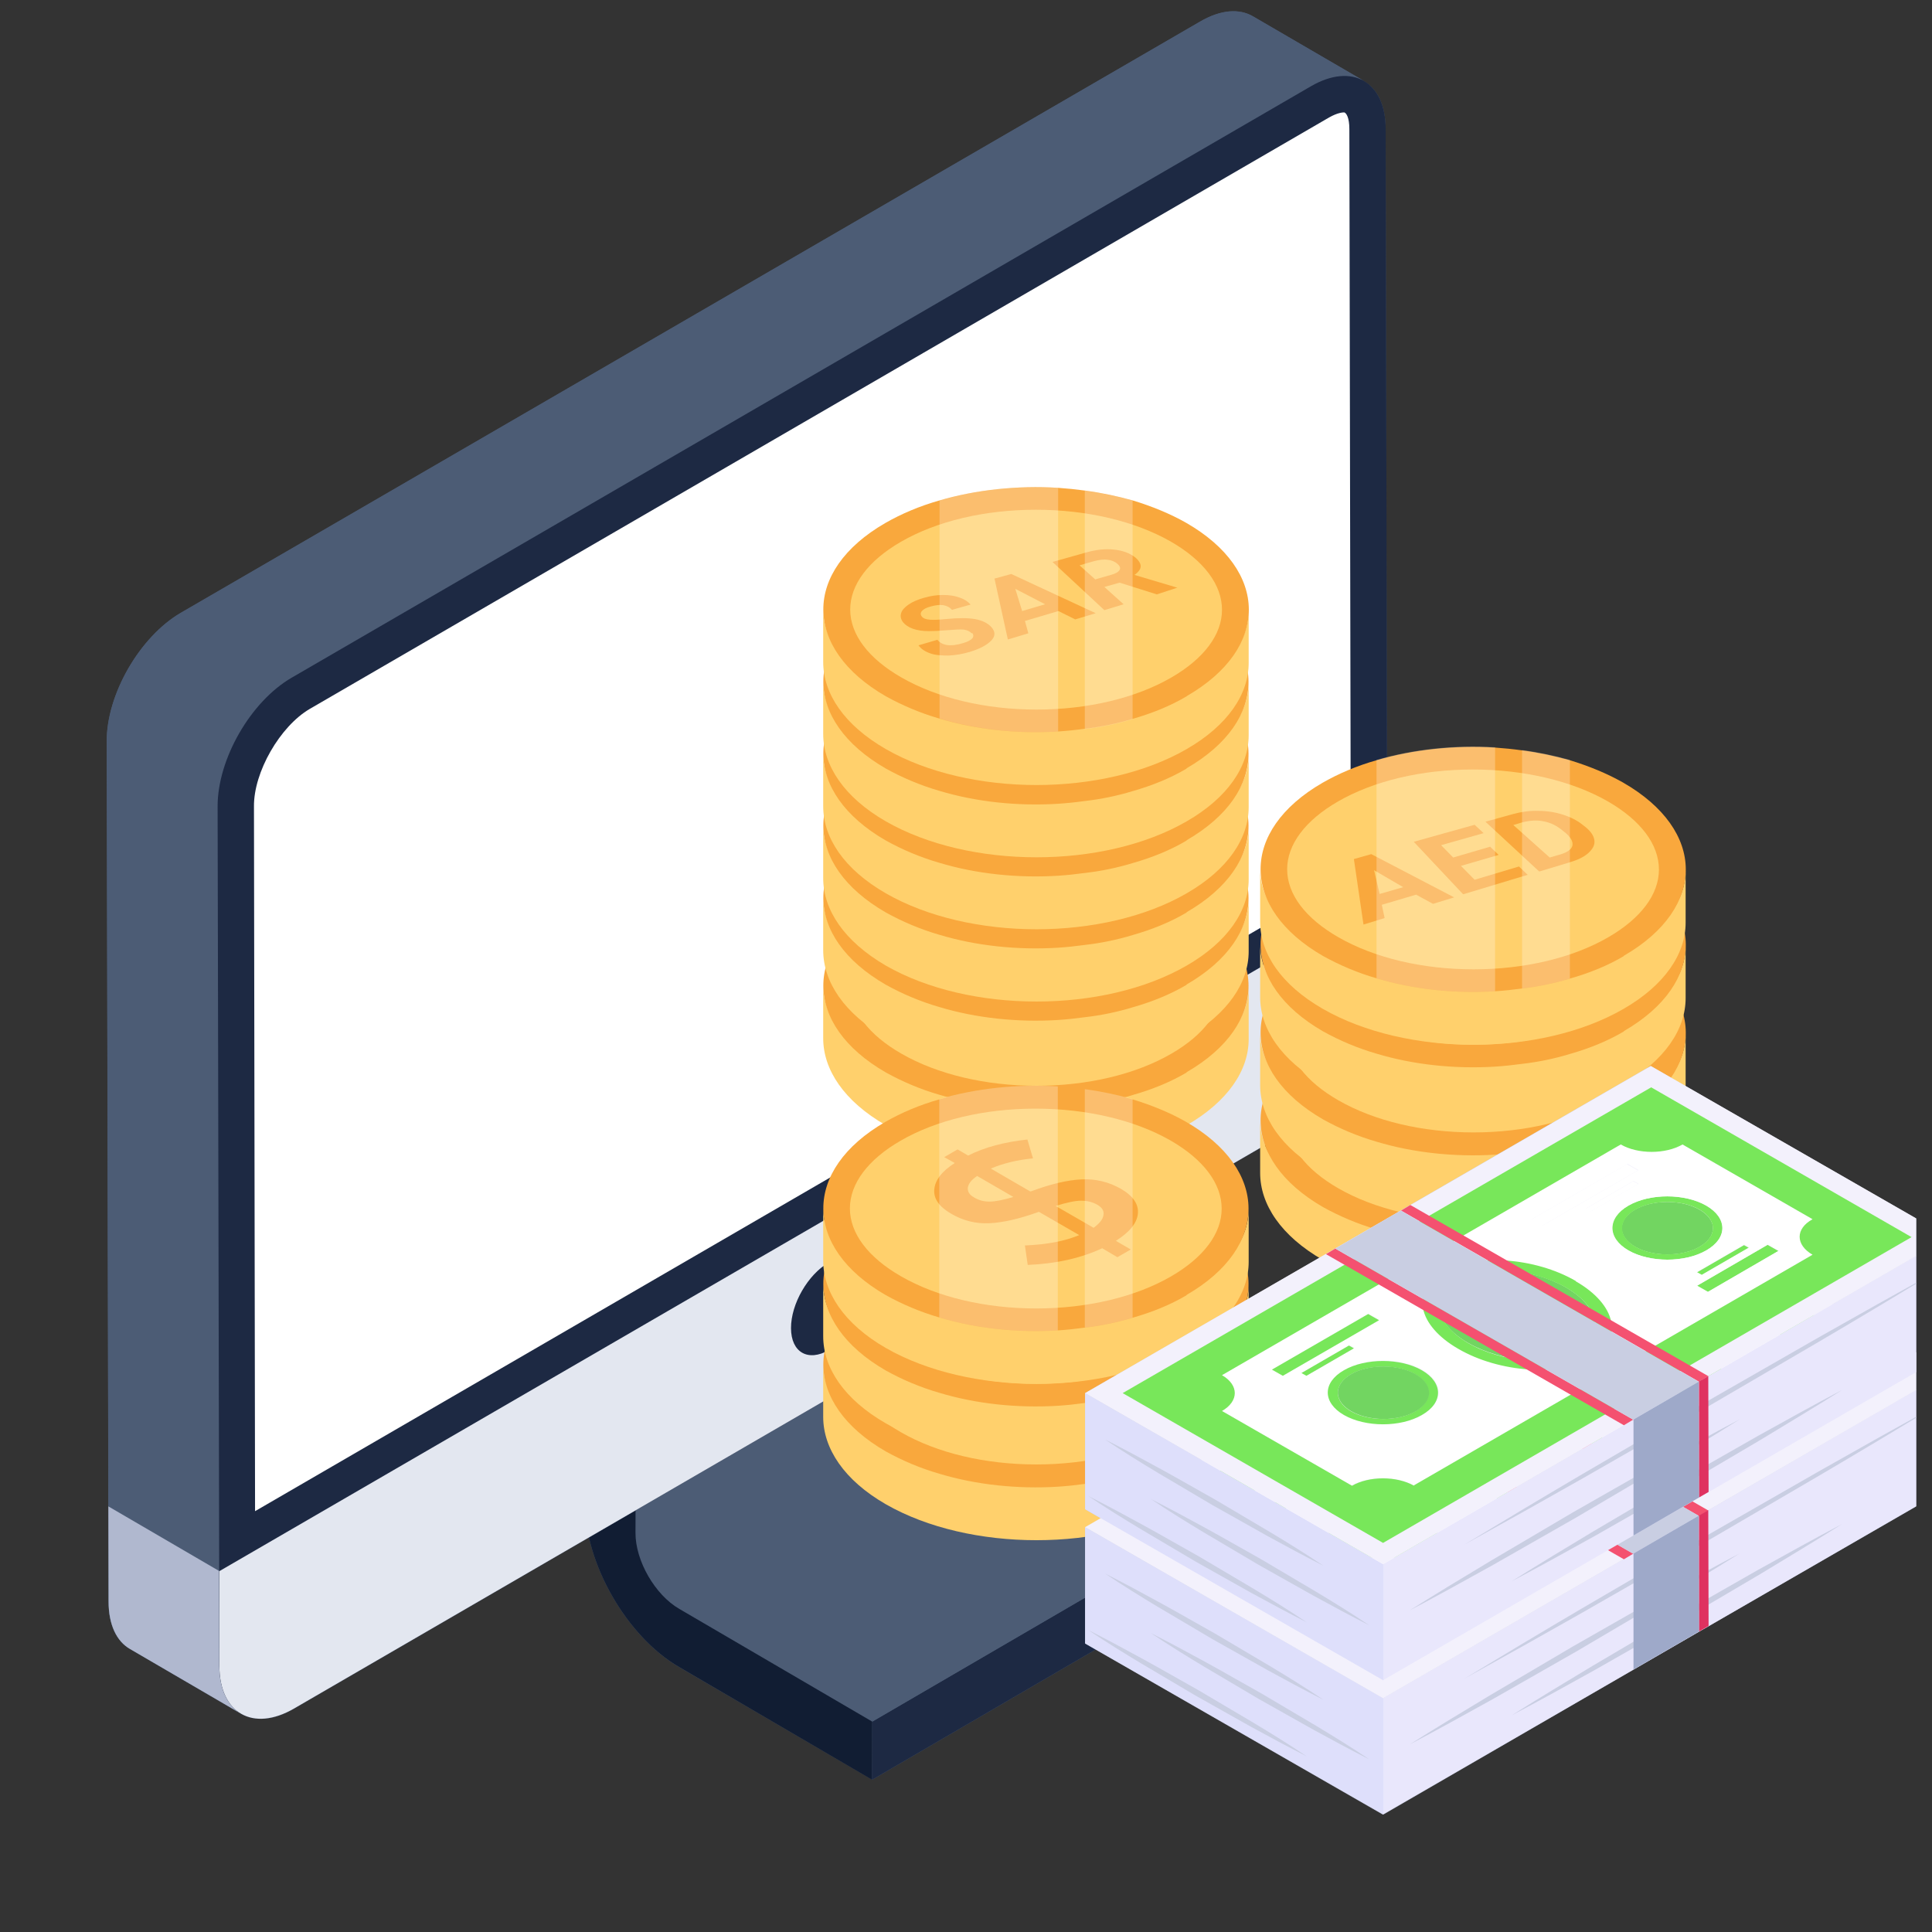 <svg width="115" height="115" viewBox="0 0 115 115" fill="none" xmlns="http://www.w3.org/2000/svg">
<rect x="0" y="0" width="115" height="115" fill="#333333" stroke="none"/>
<g clip-path="url(#clip0_1067_4054)">
<path d="M74.318 89.42V92.885L51.917 105.933L40.411 99.223C37.326 97.424 34.81 93.082 34.832 89.508L34.854 80.538L37.851 82.271L60.252 69.201L60.23 78.192C60.23 79.859 61.389 81.898 62.833 82.709L74.318 89.42Z" fill="#4C5C75"/>
<path d="M51.919 102.477L74.326 89.423L74.317 92.883L51.91 105.937L51.919 102.477Z" fill="#1D2943"/>
<path d="M74.323 89.431L51.921 102.477L40.438 95.766C38.997 94.937 37.831 92.919 37.831 91.24L37.853 82.274L60.255 69.207L60.234 78.195C60.234 79.852 61.4 81.891 62.841 82.72L74.323 89.431Z" fill="#4C5C75"/>
<path d="M37.852 82.266L37.827 91.245C37.822 92.913 38.996 94.935 40.43 95.765L51.919 102.477L51.91 105.937L40.42 99.225C37.322 97.432 34.813 93.076 34.823 89.506L34.848 80.527L37.852 82.266Z" fill="#111D33"/>
<path d="M82.587 53.192V58.828C82.587 61.657 80.618 65.078 78.168 66.503L17.507 101.701C16.151 102.49 14.925 102.49 14.116 101.832C14.182 101.898 14.269 101.964 14.357 102.008L7.75 98.148C6.941 97.71 6.46 96.723 6.46 95.319L6.35 44.157C6.328 41.327 8.319 37.906 10.747 36.481L71.43 1.283C72.677 0.56 73.771 0.494 74.58 0.976L81.186 4.814C81.121 4.792 81.077 4.748 81.012 4.748C81.909 5.143 82.477 6.174 82.477 7.687L82.565 53.192H82.587Z" fill="#4C5C75"/>
<path d="M6.354 44.155C6.338 41.338 8.321 37.91 10.757 36.486L71.437 1.287C72.67 0.567 73.779 0.504 74.591 0.974L81.195 4.825C80.383 4.355 79.274 4.418 78.041 5.122L17.361 40.336C14.926 41.745 12.943 45.188 12.958 48.006L13.052 99.16C13.068 100.568 13.552 101.539 14.348 102.008L7.744 98.158C6.947 97.704 6.463 96.718 6.463 95.325L6.354 44.155Z" fill="#4C5C75"/>
<path d="M13.052 99.159L13.059 93.52L6.451 89.666L6.463 95.325C6.463 96.718 6.947 97.704 7.743 98.158L14.348 102.008C13.551 101.538 13.067 100.568 13.052 99.159Z" fill="#B0B8CF"/>
<path d="M78.042 5.129C80.484 3.716 82.474 4.853 82.482 7.678L82.587 58.833C82.595 61.646 80.618 65.079 78.176 66.493L17.499 101.701C15.056 103.114 13.066 101.977 13.058 99.164L12.953 48.008C12.945 45.184 14.922 41.751 17.365 40.337L78.042 5.129Z" fill="#1D2943"/>
<path d="M82.587 53.189V58.833C82.595 61.646 80.618 65.079 78.176 66.493L17.499 101.701C15.056 103.114 13.066 101.977 13.058 99.164L13.058 93.52L82.587 53.189Z" fill="#E3E7F0"/>
<path d="M49.339 75.142C50.592 74.417 51.605 74.995 51.609 76.439C51.613 77.883 50.607 79.629 49.354 80.355C48.1 81.08 47.088 80.502 47.084 79.058C47.08 77.614 48.086 75.868 49.339 75.142Z" fill="#1D2943"/>
<path d="M80.405 52.109L15.182 89.951L15.117 48.006C15.096 45.956 16.668 43.236 18.433 42.2L79.113 6.992C79.608 6.712 79.91 6.69 80.017 6.69C80.147 6.733 80.319 7.014 80.319 7.683L80.405 52.109Z" fill="white"/>
<path d="M78.17 50.738L95.662 40.646L78.17 50.738Z" fill="#4C5C75"/>
<g clip-path="url(#clip1_1067_4054)">
<path d="M74.326 58.71V61.854C74.326 63.711 73.088 65.567 70.631 66.983C65.699 69.833 57.701 69.833 52.731 66.983C50.238 65.549 49 63.674 49 61.799V58.655C49 60.53 50.349 62.258 52.842 63.674C57.811 66.523 65.699 66.45 70.631 63.6C73.07 62.185 74.326 60.567 74.326 58.71Z" fill="#FFD06C"/>
<path d="M70.632 63.839C69.671 64.409 68.581 64.85 67.418 65.181C66.512 65.457 65.552 65.659 64.573 65.77C64.037 65.843 63.52 65.898 62.966 65.935C60.564 66.082 58.107 65.825 55.909 65.163C54.764 64.832 53.693 64.373 52.732 63.839C47.781 60.99 47.763 56.375 52.695 53.525C53.656 52.974 54.745 52.514 55.909 52.183C58.107 51.54 60.564 51.282 62.966 51.429C63.501 51.466 64.037 51.521 64.573 51.595C65.552 51.724 66.494 51.926 67.418 52.183C68.563 52.533 69.634 52.974 70.576 53.507C75.546 56.357 75.564 60.971 70.632 63.821V63.839Z" fill="#F9A83D"/>
<path d="M61.709 64.63C58.661 64.63 55.798 63.95 53.655 62.718C51.697 61.596 50.607 60.162 50.607 58.673C50.607 57.202 51.679 55.768 53.618 54.647C55.743 53.415 58.606 52.735 61.654 52.735C64.702 52.735 67.565 53.415 69.69 54.629C71.666 55.768 72.738 57.202 72.738 58.692C72.738 60.162 71.666 61.596 69.727 62.718C67.602 63.95 64.739 64.63 61.691 64.63H61.709Z" fill="#FFD06C"/>
<path d="M64.258 60.273L61.839 58.875C60.675 59.298 59.696 59.519 58.883 59.556C58.089 59.592 57.331 59.409 56.611 58.986C55.89 58.563 55.558 58.085 55.613 57.533C55.669 56.982 56.057 56.467 56.833 55.971L56.205 55.621L56.999 55.162L57.627 55.529C58.606 55.033 59.788 54.72 61.155 54.573L61.488 55.695C60.545 55.787 59.714 55.989 58.975 56.301L61.321 57.662H61.358C62.541 57.221 63.557 56.982 64.388 56.945C65.219 56.908 65.995 57.092 66.734 57.515C67.454 57.938 67.787 58.434 67.731 58.986C67.676 59.556 67.233 60.089 66.42 60.604L67.306 61.118L66.512 61.578L65.607 61.045C64.351 61.633 62.873 61.964 61.174 62.038L61.007 60.879C62.319 60.824 63.39 60.622 64.258 60.254V60.273ZM65.09 59.831C65.441 59.574 65.644 59.335 65.681 59.078C65.736 58.839 65.607 58.618 65.311 58.453C65.016 58.287 64.702 58.214 64.351 58.214C64 58.214 63.501 58.324 62.836 58.526L65.071 59.813L65.09 59.831ZM58.163 56.743C57.812 56.982 57.645 57.202 57.608 57.441C57.59 57.68 57.701 57.864 57.996 58.03C58.273 58.195 58.569 58.269 58.901 58.269C59.234 58.269 59.696 58.177 60.324 57.993L58.163 56.743Z" fill="#F9A83D"/>
<path d="M74.326 53.489V56.632C74.326 58.489 73.088 60.346 70.631 61.762C65.699 64.612 57.701 64.612 52.731 61.762C50.238 60.328 49 58.434 49 56.559V53.415C49 55.29 50.349 57.019 52.842 58.434C57.811 61.284 65.699 61.21 70.631 58.361C73.07 56.945 74.326 55.327 74.326 53.47V53.489Z" fill="#FFD06C"/>
<path d="M70.632 58.618C69.671 59.188 68.581 59.629 67.418 59.96C66.512 60.236 65.552 60.438 64.573 60.548C64.037 60.622 63.52 60.677 62.966 60.714C60.564 60.861 58.107 60.604 55.909 59.942C54.764 59.611 53.693 59.151 52.732 58.618C47.781 55.768 47.763 51.154 52.695 48.304C53.656 47.752 54.745 47.293 55.909 46.962C58.107 46.319 60.564 46.061 62.966 46.208C63.501 46.245 64.037 46.3 64.573 46.374C65.552 46.502 66.494 46.705 67.418 46.962C68.563 47.311 69.634 47.752 70.576 48.286C75.546 51.135 75.564 55.75 70.632 58.6V58.618Z" fill="#F9A83D"/>
<path d="M61.709 59.39C58.661 59.39 55.798 58.71 53.655 57.478C51.697 56.357 50.607 54.923 50.607 53.433C50.607 51.963 51.679 50.529 53.618 49.407C55.743 48.175 58.606 47.495 61.654 47.495C64.702 47.495 67.565 48.175 69.69 49.389C71.666 50.529 72.738 51.963 72.738 53.452C72.738 54.923 71.666 56.357 69.727 57.478C67.602 58.71 64.739 59.39 61.691 59.39H61.709Z" fill="#FFD06C"/>
<path d="M64.258 55.051L61.839 53.654C60.675 54.077 59.696 54.298 58.883 54.334C58.089 54.371 57.331 54.187 56.611 53.764C55.89 53.342 55.558 52.864 55.613 52.312C55.669 51.761 56.057 51.246 56.833 50.749L56.205 50.4L56.999 49.94L57.627 50.308C58.606 49.812 59.788 49.499 61.155 49.352L61.488 50.474C60.545 50.566 59.714 50.768 58.975 51.08L61.321 52.441H61.358C62.541 51.999 63.557 51.761 64.388 51.724C65.219 51.687 65.995 51.871 66.734 52.294C67.454 52.717 67.787 53.213 67.731 53.764C67.676 54.334 67.233 54.867 66.42 55.382L67.306 55.897L66.512 56.357L65.607 55.824C64.351 56.412 62.873 56.743 61.174 56.816L61.007 55.658C62.319 55.603 63.39 55.401 64.258 55.033V55.051ZM65.09 54.61C65.441 54.353 65.644 54.114 65.681 53.856C65.736 53.617 65.607 53.397 65.311 53.231C65.016 53.066 64.702 52.992 64.351 52.992C64 52.992 63.501 53.103 62.836 53.305L65.071 54.592L65.09 54.61ZM58.163 51.522C57.812 51.761 57.645 51.981 57.608 52.22C57.59 52.459 57.701 52.643 57.996 52.808C58.273 52.974 58.569 53.047 58.901 53.047C59.234 53.047 59.696 52.956 60.324 52.772L58.163 51.522Z" fill="#F9A83D"/>
<path d="M74.326 49.205V52.349C74.326 54.206 73.088 56.063 70.631 57.478C65.699 60.328 57.701 60.328 52.731 57.478C50.238 56.026 49 54.151 49 52.275V49.132C49 51.007 50.349 52.735 52.842 54.151C57.811 57 65.699 56.927 70.631 54.077C73.07 52.661 74.326 51.044 74.326 49.187V49.205Z" fill="#FFD06C"/>
<path d="M70.632 54.316C69.671 54.886 68.581 55.327 67.418 55.658C66.512 55.934 65.552 56.136 64.573 56.246C64.037 56.32 63.52 56.375 62.966 56.412C60.564 56.559 58.107 56.302 55.909 55.64C54.764 55.309 53.693 54.849 52.732 54.316C47.781 51.466 47.763 46.852 52.695 44.002C53.656 43.45 54.745 42.991 55.909 42.66C58.107 42.017 60.564 41.759 62.966 41.906C63.501 41.943 64.037 41.998 64.573 42.072C65.552 42.2 66.494 42.403 67.418 42.66C68.563 43.009 69.634 43.45 70.576 43.984C75.546 46.833 75.564 51.448 70.632 54.298V54.316Z" fill="#F9A83D"/>
<path d="M61.709 55.107C58.661 55.107 55.798 54.426 53.655 53.195C51.697 52.073 50.607 50.639 50.607 49.15C50.607 47.679 51.679 46.245 53.618 45.124C55.743 43.892 58.606 43.212 61.654 43.212C64.702 43.212 67.565 43.892 69.69 45.105C71.666 46.245 72.738 47.679 72.738 49.168C72.738 50.639 71.666 52.073 69.727 53.195C67.602 54.426 64.739 55.107 61.691 55.107H61.709Z" fill="#FFD06C"/>
<path d="M64.258 50.749L61.839 49.352C60.675 49.775 59.696 49.996 58.883 50.032C58.089 50.069 57.331 49.885 56.611 49.462C55.89 49.04 55.558 48.562 55.613 48.01C55.669 47.459 56.057 46.944 56.833 46.447L56.205 46.098L56.999 45.638L57.627 46.006C58.606 45.51 59.788 45.197 61.155 45.05L61.488 46.172C60.545 46.264 59.714 46.466 58.975 46.778L61.321 48.139H61.358C62.541 47.697 63.557 47.459 64.388 47.422C65.219 47.385 65.995 47.569 66.734 47.992C67.454 48.414 67.787 48.911 67.731 49.462C67.676 50.032 67.233 50.566 66.42 51.08L67.306 51.595L66.512 52.055L65.607 51.522C64.351 52.11 62.873 52.441 61.174 52.514L61.007 51.356C62.319 51.301 63.39 51.099 64.258 50.731V50.749ZM65.09 50.308C65.441 50.051 65.644 49.812 65.681 49.554C65.736 49.315 65.607 49.095 65.311 48.929C65.016 48.764 64.702 48.69 64.351 48.69C64 48.69 63.501 48.801 62.836 49.003L65.071 50.29L65.09 50.308ZM58.163 47.219C57.812 47.459 57.645 47.679 57.608 47.918C57.59 48.157 57.701 48.341 57.996 48.506C58.273 48.672 58.569 48.745 58.901 48.745C59.234 48.745 59.696 48.654 60.324 48.47L58.163 47.219Z" fill="#F9A83D"/>
<path d="M74.326 44.903V48.047C74.326 49.904 73.088 51.761 70.631 53.176C65.699 56.026 57.701 56.026 52.731 53.176C50.238 51.742 49 49.867 49 47.992V44.848C49 46.723 50.349 48.451 52.842 49.867C57.811 52.717 65.699 52.643 70.631 49.793C73.07 48.378 74.326 46.76 74.326 44.903Z" fill="#FFD06C"/>
<path d="M70.632 50.032C69.671 50.602 68.581 51.044 67.418 51.374C66.512 51.65 65.552 51.852 64.573 51.963C64.037 52.036 63.52 52.091 62.966 52.128C60.564 52.275 58.107 52.018 55.909 51.356C54.764 51.025 53.693 50.566 52.732 50.032C47.781 47.183 47.763 42.568 52.695 39.718C53.656 39.167 54.745 38.707 55.909 38.376C58.107 37.733 60.564 37.475 62.966 37.623C63.501 37.659 64.037 37.714 64.573 37.788C65.552 37.917 66.494 38.119 67.418 38.376C68.563 38.726 69.634 39.167 70.576 39.7C75.546 42.55 75.564 47.164 70.632 50.014V50.032Z" fill="#F9A83D"/>
<path d="M61.709 50.823C58.661 50.823 55.798 50.143 53.655 48.911C51.697 47.789 50.607 46.355 50.607 44.866C50.607 43.395 51.679 41.961 53.618 40.84C55.743 39.608 58.606 38.928 61.654 38.928C64.702 38.928 67.565 39.608 69.69 40.822C71.666 41.961 72.738 43.395 72.738 44.885C72.738 46.355 71.666 47.789 69.727 48.911C67.602 50.143 64.739 50.823 61.691 50.823H61.709Z" fill="#FFD06C"/>
<path d="M64.258 46.466L61.839 45.068C60.675 45.491 59.696 45.712 58.883 45.749C58.089 45.785 57.331 45.602 56.611 45.179C55.89 44.756 55.558 44.278 55.613 43.726C55.669 43.175 56.057 42.66 56.833 42.164L56.205 41.814L56.999 41.355L57.627 41.722C58.606 41.226 59.788 40.913 61.155 40.766L61.488 41.888C60.545 41.98 59.714 42.182 58.975 42.495L61.321 43.855H61.358C62.541 43.414 63.557 43.175 64.388 43.138C65.219 43.101 65.995 43.285 66.734 43.708C67.454 44.131 67.787 44.627 67.731 45.179C67.676 45.749 67.233 46.282 66.42 46.797L67.306 47.311L66.512 47.771L65.607 47.238C64.351 47.826 62.873 48.157 61.174 48.231L61.007 47.072C62.319 47.017 63.39 46.815 64.258 46.447V46.466ZM65.09 46.024C65.441 45.767 65.644 45.528 65.681 45.271C65.736 45.032 65.607 44.811 65.311 44.646C65.016 44.48 64.702 44.407 64.351 44.407C64 44.407 63.501 44.517 62.836 44.719L65.071 46.006L65.09 46.024ZM58.163 42.936C57.812 43.175 57.645 43.395 57.608 43.634C57.59 43.873 57.701 44.057 57.996 44.223C58.273 44.388 58.569 44.462 58.901 44.462C59.234 44.462 59.696 44.37 60.324 44.186L58.163 42.936Z" fill="#F9A83D"/>
<path d="M74.326 40.619V43.763C74.326 45.62 73.088 47.477 70.631 48.892C65.699 51.742 57.701 51.742 52.731 48.892C50.238 47.458 49 45.565 49 43.69V40.546C49 42.421 50.349 44.149 52.842 45.565C57.811 48.414 65.699 48.341 70.631 45.491C73.07 44.076 74.326 42.458 74.326 40.601V40.619Z" fill="#FFD06C"/>
<path d="M70.632 45.749C69.671 46.319 68.581 46.76 67.418 47.091C66.512 47.367 65.552 47.569 64.573 47.679C64.037 47.753 63.52 47.808 62.966 47.844C60.564 47.992 58.107 47.734 55.909 47.072C54.764 46.741 53.693 46.282 52.732 45.749C47.781 42.899 47.763 38.284 52.695 35.435C53.656 34.883 54.745 34.423 55.909 34.093C58.107 33.449 60.564 33.192 62.966 33.339C63.501 33.376 64.037 33.431 64.573 33.504C65.552 33.633 66.494 33.835 67.418 34.093C68.563 34.442 69.634 34.883 70.576 35.416C75.546 38.266 75.564 42.881 70.632 45.73V45.749Z" fill="#F9A83D"/>
<path d="M61.709 46.521C58.661 46.521 55.798 45.84 53.655 44.609C51.697 43.487 50.607 42.053 50.607 40.564C50.607 39.093 51.679 37.659 53.618 36.538C55.743 35.306 58.606 34.626 61.654 34.626C64.702 34.626 67.565 35.306 69.69 36.519C71.666 37.659 72.738 39.093 72.738 40.582C72.738 42.053 71.666 43.487 69.727 44.609C67.602 45.84 64.739 46.521 61.691 46.521H61.709Z" fill="#FFD06C"/>
<path d="M64.258 42.182L61.839 40.785C60.675 41.208 59.696 41.428 58.883 41.465C58.089 41.502 57.331 41.318 56.611 40.895C55.89 40.472 55.558 39.994 55.613 39.443C55.669 38.891 56.057 38.376 56.833 37.88L56.205 37.531L56.999 37.071L57.627 37.439C58.606 36.942 59.788 36.63 61.155 36.483L61.488 37.604C60.545 37.696 59.714 37.898 58.975 38.211L61.321 39.571H61.358C62.541 39.13 63.557 38.891 64.388 38.854C65.219 38.818 65.995 39.001 66.734 39.424C67.454 39.847 67.787 40.343 67.731 40.895C67.676 41.465 67.233 41.998 66.42 42.513L67.306 43.028L66.512 43.487L65.607 42.954C64.351 43.542 62.873 43.873 61.174 43.947L61.007 42.789C62.319 42.733 63.39 42.531 64.258 42.164V42.182ZM65.09 41.741C65.441 41.483 65.644 41.244 65.681 40.987C65.736 40.748 65.607 40.527 65.311 40.362C65.016 40.196 64.702 40.123 64.351 40.123C64 40.123 63.501 40.233 62.836 40.435L65.071 41.722L65.09 41.741ZM58.163 38.652C57.812 38.891 57.645 39.112 57.608 39.351C57.59 39.59 57.701 39.774 57.996 39.939C58.273 40.105 58.569 40.178 58.901 40.178C59.234 40.178 59.696 40.086 60.324 39.902L58.163 38.652Z" fill="#F9A83D"/>
<path d="M74.326 36.317V39.461C74.326 41.318 73.088 43.175 70.631 44.59C65.699 47.44 57.701 47.44 52.731 44.59C50.238 43.156 49 41.281 49 39.406V36.262C49 38.137 50.349 39.865 52.842 41.281C57.811 44.131 65.699 44.057 70.631 41.208C73.07 39.792 74.326 38.174 74.326 36.317Z" fill="#FFD06C"/>
<path d="M70.632 41.447C69.671 42.017 68.581 42.458 67.418 42.789C66.512 43.065 65.552 43.267 64.573 43.377C64.037 43.451 63.52 43.506 62.966 43.542C60.564 43.69 58.107 43.432 55.909 42.77C54.764 42.439 53.693 41.98 52.732 41.447C47.781 38.597 47.763 33.982 52.695 31.133C53.656 30.581 54.745 30.122 55.909 29.791C58.107 29.147 60.564 28.89 62.984 29.037C63.52 29.074 64.056 29.129 64.591 29.202C65.57 29.331 66.512 29.533 67.436 29.791C68.581 30.14 69.653 30.581 70.595 31.114C75.564 33.964 75.582 38.579 70.65 41.428L70.632 41.447Z" fill="#F9A83D"/>
<path d="M61.709 42.237C58.661 42.237 55.798 41.557 53.655 40.325C51.697 39.204 50.607 37.77 50.607 36.28C50.607 34.81 51.679 33.376 53.618 32.254C55.743 31.022 58.606 30.342 61.654 30.342C64.702 30.342 67.565 31.022 69.69 32.236C71.666 33.376 72.738 34.81 72.738 36.299C72.738 37.77 71.666 39.204 69.727 40.325C67.602 41.557 64.739 42.237 61.691 42.237H61.709Z" fill="#FFD06C"/>
<path d="M57.83 37.696C57.719 37.567 57.571 37.512 57.368 37.475C57.165 37.457 56.833 37.475 56.389 37.512C55.946 37.549 55.576 37.567 55.299 37.567C54.523 37.567 54.025 37.365 53.748 37.034C53.618 36.85 53.581 36.685 53.637 36.501C53.692 36.317 53.84 36.152 54.08 35.986C54.32 35.821 54.616 35.692 55.004 35.582C55.392 35.471 55.743 35.416 56.112 35.416C56.481 35.416 56.796 35.453 57.091 35.563C57.387 35.655 57.608 35.803 57.775 35.986L56.666 36.299C56.537 36.152 56.371 36.06 56.149 36.023C55.927 35.986 55.687 36.023 55.41 36.097C55.133 36.17 54.967 36.262 54.874 36.372C54.782 36.483 54.782 36.593 54.874 36.703C54.967 36.814 55.115 36.869 55.355 36.887C55.595 36.906 55.909 36.887 56.297 36.85C57.017 36.777 57.608 36.777 58.033 36.85C58.458 36.924 58.791 37.089 59.012 37.328C59.252 37.604 59.252 37.862 59.012 38.119C58.772 38.376 58.347 38.615 57.738 38.799C57.313 38.928 56.888 39.001 56.463 39.02C56.038 39.02 55.669 39.001 55.373 38.891C55.059 38.781 54.837 38.634 54.671 38.413L55.798 38.082C56.075 38.431 56.592 38.505 57.313 38.284C57.59 38.211 57.775 38.101 57.867 38.009C57.959 37.898 57.959 37.788 57.867 37.678L57.83 37.696Z" fill="#F9A83D"/>
<path d="M63.002 36.372L61.007 36.961L61.21 37.696L59.991 38.064L59.197 34.442L60.194 34.166L65.219 36.501L64 36.869L63.002 36.372ZM60.841 36.372L62.208 35.968L60.434 35.049L60.841 36.372Z" fill="#F9A83D"/>
<path d="M66.641 34.681L65.736 34.938L66.882 35.968L65.736 36.317L62.651 33.449L64.609 32.898C65.237 32.714 65.792 32.659 66.309 32.714C66.826 32.769 67.233 32.916 67.565 33.173C67.787 33.357 67.898 33.541 67.898 33.706C67.898 33.872 67.768 34.056 67.528 34.221L70.059 34.975H70.096L68.858 35.38L66.641 34.681ZM65.219 34.479L66.124 34.221C66.401 34.148 66.586 34.038 66.641 33.927C66.715 33.817 66.66 33.688 66.512 33.559C66.364 33.431 66.161 33.339 65.939 33.321C65.718 33.284 65.441 33.321 65.145 33.394L64.258 33.651L65.201 34.497L65.219 34.479Z" fill="#F9A83D"/>
<path d="M74.326 81.268V84.412C74.326 86.269 73.088 88.126 70.631 89.541C65.699 92.391 57.701 92.391 52.731 89.541C50.238 88.107 49 86.214 49 84.338V81.195C49 83.07 50.349 84.798 52.842 86.214C57.811 89.064 65.699 88.99 70.631 86.14C73.07 84.725 74.326 83.107 74.326 81.25V81.268Z" fill="#FFD06C"/>
<path d="M70.632 86.398C69.671 86.968 68.581 87.409 67.418 87.74C66.512 88.016 65.552 88.218 64.573 88.328C64.037 88.402 63.52 88.457 62.966 88.494C60.564 88.641 58.107 88.383 55.909 87.721C54.764 87.391 53.693 86.931 52.732 86.398C47.781 83.548 47.763 78.933 52.695 76.084C53.656 75.532 54.745 75.073 55.909 74.742C58.107 74.098 60.564 73.841 62.966 73.988C63.501 74.025 64.037 74.08 64.573 74.153C65.552 74.282 66.494 74.484 67.418 74.742C68.563 75.091 69.634 75.532 70.576 76.065C75.546 78.915 75.564 83.53 70.632 86.379V86.398Z" fill="#F9A83D"/>
<path d="M61.691 87.17C58.643 87.17 55.78 86.49 53.637 85.258C51.679 84.136 50.589 82.702 50.589 81.213C50.589 79.742 51.66 78.308 53.6 77.187C55.724 75.955 58.587 75.275 61.636 75.275C64.683 75.275 67.547 75.955 69.671 77.168C71.648 78.308 72.719 79.742 72.719 81.231C72.719 82.702 71.648 84.136 69.708 85.258C67.584 86.49 64.72 87.17 61.672 87.17H61.691Z" fill="#FFD06C"/>
<path d="M64.258 82.831L61.839 81.434C60.675 81.857 59.696 82.077 58.883 82.114C58.089 82.151 57.331 81.967 56.611 81.544C55.89 81.121 55.558 80.643 55.613 80.092C55.669 79.54 56.057 79.025 56.833 78.529L56.205 78.18L56.999 77.72L57.627 78.088C58.606 77.591 59.788 77.279 61.155 77.132L61.488 78.253C60.545 78.345 59.714 78.547 58.975 78.86L61.321 80.22H61.358C62.541 79.779 63.557 79.54 64.388 79.503C65.219 79.467 65.995 79.65 66.734 80.073C67.454 80.496 67.787 80.993 67.731 81.544C67.676 82.114 67.233 82.647 66.42 83.162L67.306 83.677L66.512 84.136L65.607 83.603C64.351 84.192 62.873 84.522 61.174 84.596L61.007 83.438C62.319 83.383 63.39 83.18 64.258 82.813V82.831ZM65.09 82.39C65.441 82.132 65.644 81.893 65.681 81.636C65.736 81.397 65.607 81.176 65.311 81.011C65.016 80.846 64.702 80.772 64.351 80.772C64 80.772 63.501 80.882 62.836 81.085L65.071 82.371L65.09 82.39ZM58.163 79.301C57.812 79.54 57.645 79.761 57.608 80C57.59 80.239 57.701 80.423 57.996 80.588C58.273 80.754 58.569 80.827 58.901 80.827C59.234 80.827 59.696 80.735 60.324 80.551L58.163 79.301Z" fill="#F9A83D"/>
<path d="M74.326 76.451V79.595C74.326 81.452 73.088 83.309 70.631 84.725C65.699 87.574 57.701 87.574 52.731 84.725C50.238 83.291 49 81.415 49 79.54V76.396C49 78.272 50.349 80 52.842 81.415C57.811 84.265 65.699 84.191 70.631 81.342C73.07 79.926 74.326 78.308 74.326 76.451Z" fill="#FFD06C"/>
<path d="M70.632 81.581C69.671 82.151 68.581 82.592 67.418 82.923C66.512 83.199 65.552 83.401 64.573 83.511C64.037 83.585 63.52 83.64 62.966 83.677C60.564 83.824 58.107 83.566 55.909 82.904C54.764 82.574 53.693 82.114 52.732 81.581C47.781 78.731 47.763 74.117 52.695 71.267C53.656 70.715 54.745 70.256 55.909 69.925C58.107 69.281 60.564 69.024 62.966 69.171C63.501 69.208 64.037 69.263 64.573 69.336C65.552 69.465 66.494 69.667 67.418 69.925C68.563 70.274 69.634 70.715 70.576 71.249C75.546 74.098 75.564 78.713 70.632 81.562V81.581Z" fill="#F9A83D"/>
<path d="M61.691 82.371C58.643 82.371 55.78 81.691 53.637 80.459C51.679 79.338 50.589 77.904 50.589 76.415C50.589 74.944 51.66 73.51 53.6 72.388C55.724 71.157 58.587 70.476 61.636 70.476C64.683 70.476 67.547 71.157 69.671 72.37C71.648 73.51 72.719 74.944 72.719 76.433C72.719 77.904 71.648 79.338 69.708 80.459C67.584 81.691 64.72 82.371 61.672 82.371H61.691Z" fill="#FFD06C"/>
<path d="M64.258 78.014L61.839 76.617C60.675 77.04 59.696 77.26 58.883 77.297C58.089 77.334 57.331 77.15 56.611 76.727C55.89 76.304 55.558 75.826 55.613 75.275C55.669 74.723 56.057 74.209 56.833 73.712L56.205 73.363L56.999 72.903L57.627 73.271C58.606 72.774 59.788 72.462 61.155 72.315L61.488 73.436C60.545 73.528 59.714 73.731 58.975 74.043L61.321 75.403H61.358C62.541 74.962 63.557 74.723 64.388 74.686C65.219 74.65 65.995 74.834 66.734 75.256C67.454 75.679 67.787 76.176 67.731 76.727C67.676 77.297 67.233 77.83 66.42 78.345L67.306 78.86L66.512 79.32L65.607 78.786C64.351 79.375 62.873 79.706 61.174 79.779L61.007 78.621C62.319 78.566 63.39 78.364 64.258 77.996V78.014ZM65.09 77.573C65.441 77.316 65.644 77.076 65.681 76.819C65.736 76.58 65.607 76.359 65.311 76.194C65.016 76.029 64.702 75.955 64.351 75.955C64 75.955 63.501 76.065 62.836 76.268L65.071 77.555L65.09 77.573ZM58.163 74.484C57.812 74.723 57.645 74.944 57.608 75.183C57.59 75.422 57.701 75.606 57.996 75.771C58.273 75.937 58.569 76.01 58.901 76.01C59.234 76.01 59.696 75.918 60.324 75.734L58.163 74.484Z" fill="#F9A83D"/>
<path d="M74.326 71.966V75.109C74.326 76.966 73.088 78.823 70.631 80.239C65.699 83.088 57.701 83.088 52.731 80.239C50.238 78.805 49 76.911 49 75.036V71.892C49 73.767 50.349 75.495 52.842 76.911C57.811 79.761 65.699 79.687 70.631 76.838C73.07 75.422 74.326 73.804 74.326 71.947V71.966Z" fill="#FFD06C"/>
<path d="M70.632 77.095C69.671 77.665 68.581 78.106 67.418 78.437C66.512 78.713 65.552 78.915 64.573 79.026C64.037 79.099 63.52 79.154 62.966 79.191C60.564 79.338 58.107 79.081 55.909 78.419C54.764 78.088 53.693 77.628 52.732 77.095C47.781 74.246 47.763 69.631 52.695 66.781C53.656 66.23 54.745 65.77 55.909 65.439C58.107 64.796 60.564 64.538 62.966 64.685C63.501 64.722 64.037 64.777 64.573 64.851C65.552 64.98 66.494 65.182 67.418 65.439C68.563 65.788 69.634 66.23 70.576 66.763C75.546 69.612 75.564 74.227 70.632 77.077V77.095Z" fill="#F9A83D"/>
<path d="M61.691 77.885C58.643 77.885 55.78 77.205 53.637 75.974C51.679 74.852 50.589 73.418 50.589 71.929C50.589 70.458 51.66 69.024 53.6 67.903C55.724 66.671 58.587 65.99 61.636 65.99C64.683 65.99 67.547 66.671 69.671 67.884C71.648 69.024 72.719 70.458 72.719 71.947C72.719 73.418 71.648 74.852 69.708 75.974C67.584 77.205 64.72 77.885 61.672 77.885H61.691Z" fill="#FFD06C"/>
<path d="M64.258 73.528L61.839 72.131C60.675 72.554 59.696 72.775 58.883 72.811C58.089 72.848 57.331 72.664 56.611 72.241C55.89 71.819 55.558 71.341 55.613 70.789C55.669 70.237 56.057 69.723 56.833 69.226L56.205 68.877L56.999 68.417L57.627 68.785C58.606 68.289 59.788 67.976 61.155 67.829L61.488 68.951C60.545 69.042 59.714 69.245 58.975 69.557L61.321 70.918H61.358C62.541 70.476 63.557 70.237 64.388 70.201C65.219 70.164 65.995 70.348 66.734 70.771C67.454 71.193 67.787 71.69 67.731 72.241C67.676 72.811 67.233 73.344 66.42 73.859L67.306 74.374L66.512 74.834L65.607 74.3C64.351 74.889 62.873 75.22 61.174 75.293L61.007 74.135C62.319 74.08 63.39 73.878 64.258 73.51V73.528ZM65.09 73.087C65.441 72.83 65.644 72.591 65.681 72.333C65.736 72.094 65.607 71.874 65.311 71.708C65.016 71.543 64.702 71.469 64.351 71.469C64 71.469 63.501 71.579 62.836 71.782L65.071 73.069L65.09 73.087ZM58.163 69.998C57.812 70.237 57.645 70.458 57.608 70.697C57.59 70.936 57.701 71.12 57.996 71.285C58.273 71.451 58.569 71.524 58.901 71.524C59.234 71.524 59.696 71.432 60.324 71.249L58.163 69.998Z" fill="#F9A83D"/>
<g opacity="0.25">
<path d="M62.965 64.685V79.191C60.564 79.338 58.107 79.081 55.909 78.419V65.421C58.107 64.777 60.564 64.52 62.965 64.667V64.685Z" fill="white"/>
<path d="M67.417 65.439V78.437C66.512 78.713 65.551 78.915 64.572 79.025V64.832C65.551 64.961 66.493 65.163 67.417 65.421V65.439Z" fill="white"/>
</g>
<path d="M100.335 66.726V69.87C100.335 71.727 99.097 73.583 96.641 74.999C91.709 77.849 83.71 77.849 78.741 74.999C76.247 73.565 75.009 71.69 75.009 69.814V66.671C75.009 68.546 76.358 70.274 78.852 71.69C83.821 74.539 91.709 74.466 96.641 71.616C99.079 70.201 100.335 68.583 100.335 66.726Z" fill="#FFD06C"/>
<path d="M96.659 71.855C95.699 72.425 94.609 72.866 93.445 73.197C92.54 73.473 91.579 73.675 90.6 73.786C90.064 73.859 89.547 73.914 88.993 73.951C86.592 74.098 84.135 73.841 81.936 73.179C80.791 72.848 79.72 72.388 78.759 71.855C73.809 69.005 73.79 64.391 78.722 61.541C79.683 60.99 80.773 60.53 81.936 60.199C84.135 59.556 86.592 59.298 88.993 59.445C89.529 59.482 90.064 59.537 90.6 59.611C91.579 59.739 92.521 59.942 93.445 60.199C94.59 60.548 95.662 60.99 96.604 61.523C101.573 64.373 101.591 68.987 96.659 71.837V71.855Z" fill="#F9A83D"/>
<path d="M87.718 72.646C84.67 72.646 81.807 71.966 79.664 70.734C77.706 69.612 76.616 68.178 76.616 66.689C76.616 65.218 77.688 63.784 79.627 62.663C81.752 61.431 84.615 60.751 87.663 60.751C90.711 60.751 93.574 61.431 95.698 62.644C97.675 63.784 98.746 65.218 98.746 66.707C98.746 68.178 97.675 69.612 95.735 70.734C93.611 71.966 90.748 72.646 87.7 72.646H87.718Z" fill="#FFD06C"/>
<path d="M90.268 68.289L87.848 66.891C86.684 67.314 85.705 67.535 84.892 67.572C84.098 67.608 83.341 67.424 82.62 67.002C81.9 66.579 81.567 66.101 81.623 65.549C81.678 64.998 82.066 64.483 82.842 63.986L82.214 63.637L83.008 63.178L83.636 63.545C84.615 63.049 85.797 62.736 87.164 62.589L87.497 63.711C86.555 63.803 85.724 64.005 84.985 64.317L87.331 65.678H87.368C88.55 65.237 89.566 64.998 90.397 64.961C91.228 64.924 92.004 65.108 92.743 65.531C93.464 65.954 93.796 66.45 93.741 67.002C93.685 67.572 93.242 68.105 92.429 68.62L93.316 69.134L92.522 69.594L91.616 69.061C90.36 69.649 88.882 69.98 87.183 70.053L87.017 68.895C88.328 68.84 89.4 68.638 90.268 68.27V68.289ZM91.099 67.847C91.45 67.59 91.653 67.351 91.69 67.094C91.746 66.855 91.616 66.634 91.321 66.468C91.025 66.303 90.711 66.229 90.36 66.229C90.009 66.229 89.51 66.34 88.845 66.542L91.081 67.829L91.099 67.847ZM84.172 64.759C83.821 64.998 83.655 65.218 83.618 65.457C83.599 65.696 83.71 65.88 84.006 66.046C84.283 66.211 84.578 66.285 84.911 66.285C85.243 66.285 85.705 66.193 86.333 66.009L84.172 64.759Z" fill="#F9A83D"/>
<path d="M100.335 61.505V64.648C100.335 66.505 99.097 68.362 96.641 69.778C91.709 72.627 83.71 72.627 78.741 69.778C76.247 68.344 75.009 66.468 75.009 64.593V61.449C75.009 63.325 76.358 65.053 78.852 66.468C83.821 69.318 91.709 69.245 96.641 66.395C99.079 64.979 100.335 63.361 100.335 61.505Z" fill="#FFD06C"/>
<path d="M96.659 66.634C95.699 67.204 94.609 67.645 93.445 67.976C92.54 68.252 91.579 68.454 90.6 68.564C90.064 68.638 89.547 68.693 88.993 68.73C86.592 68.877 84.135 68.62 81.936 67.958C80.791 67.627 79.72 67.167 78.759 66.634C73.809 63.784 73.79 59.17 78.722 56.32C79.683 55.768 80.773 55.309 81.936 54.978C84.135 54.334 86.592 54.077 88.993 54.224C89.529 54.261 90.064 54.316 90.6 54.389C91.579 54.518 92.521 54.721 93.445 54.978C94.59 55.327 95.662 55.768 96.604 56.302C101.573 59.151 101.591 63.766 96.659 66.615V66.634Z" fill="#F9A83D"/>
<path d="M87.718 67.406C84.67 67.406 81.807 66.726 79.664 65.494C77.706 64.373 76.616 62.938 76.616 61.449C76.616 59.978 77.688 58.544 79.627 57.423C81.752 56.191 84.615 55.511 87.663 55.511C90.711 55.511 93.574 56.191 95.698 57.405C97.675 58.544 98.746 59.978 98.746 61.468C98.746 62.938 97.675 64.373 95.735 65.494C93.611 66.726 90.748 67.406 87.7 67.406H87.718Z" fill="#FFD06C"/>
<path d="M90.268 63.067L87.848 61.67C86.684 62.093 85.705 62.313 84.892 62.35C84.098 62.387 83.341 62.203 82.62 61.78C81.9 61.357 81.567 60.879 81.623 60.328C81.678 59.776 82.066 59.262 82.842 58.765L82.214 58.416L83.008 57.956L83.636 58.324C84.615 57.828 85.797 57.515 87.164 57.368L87.497 58.489C86.555 58.581 85.724 58.784 84.985 59.096L87.331 60.457H87.368C88.55 60.015 89.566 59.776 90.397 59.74C91.228 59.703 92.004 59.887 92.743 60.309C93.464 60.732 93.796 61.229 93.741 61.78C93.685 62.35 93.242 62.883 92.429 63.398L93.316 63.913L92.522 64.373L91.616 63.839C90.36 64.428 88.882 64.759 87.183 64.832L87.017 63.674C88.328 63.619 89.4 63.417 90.268 63.049V63.067ZM91.099 62.626C91.45 62.369 91.653 62.13 91.69 61.872C91.746 61.633 91.616 61.413 91.321 61.247C91.025 61.082 90.711 61.008 90.36 61.008C90.009 61.008 89.51 61.118 88.845 61.321L91.081 62.608L91.099 62.626ZM84.172 59.537C83.821 59.776 83.655 59.997 83.618 60.236C83.599 60.475 83.71 60.659 84.006 60.824C84.283 60.99 84.578 61.063 84.911 61.063C85.243 61.063 85.705 60.971 86.333 60.788L84.172 59.537Z" fill="#F9A83D"/>
<path d="M100.335 56.265V59.409C100.335 61.266 99.097 63.122 96.641 64.538C91.709 67.388 83.71 67.388 78.741 64.538C76.247 63.104 75.009 61.229 75.009 59.353V56.21C75.009 58.085 76.358 59.813 78.852 61.229C83.821 64.079 91.709 64.005 96.641 61.155C99.079 59.74 100.335 58.122 100.335 56.265Z" fill="#FFD06C"/>
<path d="M96.659 61.394C95.699 61.964 94.609 62.405 93.445 62.736C92.54 63.012 91.579 63.214 90.6 63.325C90.064 63.398 89.547 63.453 88.993 63.49C86.592 63.637 84.135 63.38 81.936 62.718C80.791 62.387 79.72 61.927 78.759 61.394C73.809 58.545 73.79 53.93 78.722 51.08C79.683 50.529 80.773 50.069 81.936 49.738C84.135 49.095 86.592 48.837 88.993 48.984C89.529 49.021 90.064 49.076 90.6 49.15C91.579 49.279 92.521 49.481 93.445 49.738C94.59 50.087 95.662 50.529 96.604 51.062C101.573 53.912 101.591 58.526 96.659 61.376V61.394Z" fill="#F9A83D"/>
<path d="M87.718 62.185C84.67 62.185 81.807 61.505 79.664 60.273C77.706 59.151 76.616 57.717 76.616 56.228C76.616 54.757 77.688 53.323 79.627 52.202C81.752 50.97 84.615 50.29 87.663 50.29C90.711 50.29 93.574 50.97 95.698 52.183C97.675 53.323 98.746 54.757 98.746 56.246C98.746 57.717 97.675 59.151 95.735 60.273C93.611 61.505 90.748 62.185 87.7 62.185H87.718Z" fill="#FFD06C"/>
<path d="M90.268 57.828L87.848 56.43C86.684 56.853 85.705 57.074 84.892 57.111C84.098 57.147 83.341 56.964 82.62 56.541C81.9 56.118 81.567 55.64 81.623 55.088C81.678 54.537 82.066 54.022 82.842 53.526L82.214 53.176L83.008 52.717L83.636 53.084C84.615 52.588 85.797 52.275 87.164 52.128L87.497 53.25C86.555 53.342 85.724 53.544 84.985 53.856L87.331 55.217H87.368C88.55 54.776 89.566 54.537 90.397 54.5C91.228 54.463 92.004 54.647 92.743 55.07C93.464 55.493 93.796 55.989 93.741 56.541C93.685 57.111 93.242 57.644 92.429 58.158L93.316 58.673L92.522 59.133L91.616 58.6C90.36 59.188 88.882 59.519 87.183 59.593L87.017 58.434C88.328 58.379 89.4 58.177 90.268 57.809V57.828ZM91.099 57.386C91.45 57.129 91.653 56.89 91.69 56.633C91.746 56.394 91.616 56.173 91.321 56.008C91.025 55.842 90.711 55.769 90.36 55.769C90.009 55.769 89.51 55.879 88.845 56.081L91.081 57.368L91.099 57.386ZM84.172 54.298C83.821 54.537 83.655 54.757 83.618 54.996C83.599 55.235 83.71 55.419 84.006 55.585C84.283 55.75 84.578 55.824 84.911 55.824C85.243 55.824 85.705 55.732 86.333 55.548L84.172 54.298Z" fill="#F9A83D"/>
<path d="M100.335 51.779V54.923C100.335 56.78 99.097 58.636 96.641 60.052C91.709 62.902 83.71 62.902 78.741 60.052C76.247 58.618 75.009 56.743 75.009 54.868V51.724C75.009 53.599 76.358 55.327 78.852 56.743C83.821 59.593 91.709 59.519 96.641 56.669C99.079 55.254 100.335 53.636 100.335 51.779Z" fill="#FFD06C"/>
<path d="M96.659 56.908C95.699 57.478 94.609 57.919 93.445 58.25C92.54 58.526 91.579 58.728 90.6 58.839C90.064 58.912 89.547 58.967 88.993 59.004C86.592 59.151 84.135 58.894 81.936 58.232C80.791 57.901 79.72 57.441 78.759 56.908C73.809 54.059 73.79 49.444 78.722 46.594C79.683 46.043 80.773 45.583 81.936 45.252C84.135 44.609 86.592 44.351 88.993 44.498C89.529 44.535 90.064 44.59 90.6 44.664C91.579 44.793 92.521 44.995 93.445 45.252C94.59 45.602 95.662 46.043 96.604 46.576C101.573 49.426 101.591 54.04 96.659 56.89V56.908Z" fill="#F9A83D"/>
<path d="M87.718 57.699C84.67 57.699 81.807 57.019 79.664 55.787C77.706 54.665 76.616 53.231 76.616 51.742C76.616 50.271 77.688 48.837 79.627 47.716C81.752 46.484 84.615 45.804 87.663 45.804C90.711 45.804 93.574 46.484 95.698 47.697C97.675 48.837 98.746 50.271 98.746 51.761C98.746 53.231 97.675 54.665 95.735 55.787C93.611 57.019 90.748 57.699 87.7 57.699H87.718Z" fill="#FFD06C"/>
<path d="M84.301 53.25L82.25 53.856L82.417 54.647L81.16 55.033L80.588 51.135L81.622 50.841L86.555 53.415L85.298 53.801L84.319 53.268L84.301 53.25ZM82.121 53.213L83.525 52.808L81.789 51.797L82.121 53.213Z" fill="#F9A83D"/>
<path d="M89.178 50.896L86.961 51.54L87.774 52.367L90.415 51.577L90.933 52.073L87.091 53.231L84.153 50.106L87.774 49.095L88.31 49.591L85.779 50.308L86.499 51.043L88.698 50.4L89.196 50.878L89.178 50.896Z" fill="#F9A83D"/>
<path d="M91.616 51.871L88.42 48.911L90.083 48.451C90.563 48.322 91.043 48.249 91.561 48.267C92.078 48.267 92.558 48.341 93.02 48.488C93.482 48.635 93.888 48.837 94.202 49.095L94.369 49.223C94.683 49.481 94.867 49.738 94.904 50.014C94.941 50.29 94.812 50.529 94.553 50.768C94.295 51.007 93.907 51.191 93.408 51.338L91.635 51.871H91.616ZM90.064 49.095L92.244 51.043L92.817 50.878C93.279 50.749 93.537 50.565 93.593 50.345C93.648 50.124 93.519 49.867 93.205 49.591L93.02 49.444C92.669 49.15 92.3 48.966 91.893 48.892C91.487 48.8 91.062 48.837 90.619 48.948L90.064 49.113V49.095Z" fill="#F9A83D"/>
<g opacity="0.25">
<path d="M88.993 44.498V59.004C86.592 59.151 84.135 58.894 81.936 58.232V45.234C84.135 44.59 86.592 44.333 88.993 44.48V44.498Z" fill="white"/>
<path d="M93.445 45.252V58.25C92.54 58.526 91.579 58.728 90.6 58.839V44.645C91.579 44.774 92.521 44.976 93.445 45.234V45.252Z" fill="white"/>
</g>
<path d="M115.058 81.084L116 81.636V88.549L101.702 96.803L101.148 97.116L96.678 99.708L82.325 108.018L64.591 97.833V90.92L65.533 90.387L64.591 89.836V82.923L78.925 74.65L79.48 74.319L83.377 72.057L83.932 71.727L98.248 63.453L115.981 73.638V80.551L115.039 81.084H115.058Z" fill="#C9CEE2"/>
<path d="M116 81.618V88.53L82.306 108V101.087L96.622 92.814L97.177 92.501L101.111 90.222L101.684 89.891L116 81.599V81.618Z" fill="#E9E7FC"/>
<path d="M82.343 101.087V108L64.591 97.815V90.902L82.343 101.087Z" fill="#DEDFFB"/>
<path d="M116 81.618L82.325 101.087L64.591 90.902L98.266 71.432L116 81.618Z" fill="#F3F1FC"/>
<path d="M105.859 82.445L101.647 84.89L101 84.522L105.212 82.077L105.859 82.445Z" fill="#78E75A"/>
<path d="M101.98 81.1C101.983 80.237 100.769 79.534 99.27 79.529C97.77 79.525 96.552 80.221 96.55 81.084C96.547 81.947 97.761 82.65 99.26 82.655C100.76 82.659 101.978 81.963 101.98 81.1Z" fill="#72D561"/>
<path d="M101.555 79.761C102.829 80.496 102.848 81.691 101.555 82.427C100.28 83.162 98.211 83.162 96.918 82.427C95.643 81.691 95.625 80.496 96.918 79.761C98.193 79.025 100.262 79.025 101.555 79.761ZM97.343 82.206C98.396 82.813 100.114 82.813 101.167 82.206C102.22 81.599 102.22 80.606 101.167 80C100.114 79.393 98.396 79.393 97.343 80C96.29 80.606 96.29 81.599 97.343 82.206Z" fill="#78E75A"/>
<path d="M104.104 82.261L101.277 83.897L100.982 83.732L103.808 82.096L104.104 82.261Z" fill="#78E75A"/>
<path d="M107.891 80.551C106.875 81.139 106.893 82.096 107.891 82.665L84.153 96.399C83.137 95.811 81.475 95.811 80.459 96.399L72.719 91.95C73.735 91.362 73.735 90.406 72.719 89.817L96.456 76.084C97.472 76.672 99.135 76.672 100.132 76.084L107.872 80.533L107.891 80.551ZM87.257 88.015C89.4 89.247 92.503 89.45 94.184 88.475C95.865 87.501 95.495 85.717 93.353 84.486C91.21 83.254 88.106 83.052 86.425 84.026C84.744 85 85.114 86.784 87.257 88.015ZM80.034 92.189C81.308 92.924 83.396 92.924 84.671 92.189C85.945 91.453 85.945 90.258 84.671 89.523C83.396 88.788 81.308 88.788 80.034 89.523C78.759 90.258 78.778 91.453 80.034 92.189ZM101.573 79.742C100.298 79.007 98.211 79.007 96.936 79.742C95.662 80.478 95.662 81.673 96.936 82.408C98.211 83.143 100.298 83.143 101.573 82.408C102.848 81.673 102.848 80.478 101.573 79.742ZM76.376 89.854L82.103 86.545L81.456 86.177L75.73 89.486L76.376 89.854ZM96.881 77.26L91.154 80.57L91.801 80.937L97.527 77.628L96.881 77.26ZM101.665 84.872L105.877 82.426L105.23 82.059L101.019 84.504L101.665 84.872ZM84.744 94.652L88.956 92.207L88.31 91.84L84.098 94.285L84.744 94.652ZM84.393 93.641L87.22 92.005L86.924 91.84L84.098 93.476L84.393 93.641ZM77.799 89.854L80.625 88.218L80.329 88.052L77.503 89.689L77.799 89.854ZM103.827 82.059L101 83.695L101.296 83.86L104.122 82.224L103.827 82.059ZM97.232 78.271L94.406 79.908L94.701 80.073L97.527 78.437L97.232 78.271Z" fill="white"/>
<path d="M97.509 78.455L94.683 80.091L94.387 79.926L97.213 78.29L97.509 78.455Z" fill="#78E75A"/>
<path d="M93.186 84.596C95.2 85.754 95.551 87.445 93.962 88.365C92.373 89.284 89.436 89.082 87.404 87.924C85.372 86.765 85.021 85.074 86.629 84.155C88.217 83.235 91.154 83.438 93.186 84.596Z" fill="#72D561"/>
<path d="M93.796 84.246C96.234 85.644 96.659 87.703 94.738 88.806C92.817 89.927 89.252 89.688 86.813 88.273C84.375 86.876 83.95 84.816 85.871 83.695C87.792 82.573 91.358 82.812 93.796 84.228V84.246ZM87.423 87.942C89.436 89.1 92.374 89.302 93.981 88.383C95.569 87.464 95.218 85.772 93.205 84.614C91.173 83.456 88.236 83.254 86.647 84.173C85.058 85.092 85.409 86.784 87.423 87.942Z" fill="#78E75A"/>
<path d="M97.491 77.646L91.764 80.956L91.118 80.588L96.844 77.279L97.491 77.646Z" fill="#78E75A"/>
<path d="M80.588 88.254L77.762 89.891L77.466 89.725L80.293 88.089L80.588 88.254Z" fill="#78E75A"/>
<path d="M82.085 86.563L76.358 89.872L75.711 89.505L81.438 86.195L82.085 86.563Z" fill="#78E75A"/>
<path d="M84.634 89.541C85.908 90.277 85.927 91.472 84.634 92.207C83.359 92.943 81.29 92.943 79.997 92.207C78.722 91.472 78.704 90.277 79.997 89.541C81.272 88.806 83.359 88.806 84.634 89.541ZM80.422 91.987C81.475 92.593 83.193 92.593 84.246 91.987C85.299 91.38 85.299 90.387 84.246 89.78C83.193 89.174 81.475 89.174 80.422 89.78C79.369 90.387 79.369 91.38 80.422 91.987Z" fill="#78E75A"/>
<path d="M87.183 92.042L84.357 93.678L84.061 93.513L86.887 91.876L87.183 92.042Z" fill="#78E75A"/>
<path d="M88.938 92.244L84.726 94.689L84.08 94.321L88.291 91.876L88.938 92.244Z" fill="#78E75A"/>
<path d="M85.065 90.891C85.067 90.028 83.854 89.325 82.354 89.321C80.855 89.316 79.637 90.012 79.634 90.875C79.632 91.739 80.845 92.442 82.345 92.446C83.845 92.451 85.062 91.754 85.065 90.891Z" fill="#72D561"/>
<path d="M98.285 72.701L113.783 81.618L82.325 99.819L66.826 90.902L98.285 72.701ZM84.153 96.399L107.891 82.665C106.875 82.077 106.856 81.121 107.891 80.551L100.151 76.102C99.135 76.69 97.491 76.69 96.475 76.102L72.737 89.836C73.753 90.424 73.753 91.38 72.737 91.968L80.477 96.417C81.493 95.829 83.138 95.829 84.172 96.417L84.153 96.399Z" fill="#78E75A"/>
<path d="M101.683 89.909L101.129 90.24L83.395 80.055L83.95 79.724L101.683 89.909Z" fill="#F45170"/>
<path d="M97.213 92.483L96.659 92.814L78.925 82.629L79.48 82.298L97.213 92.483Z" fill="#F45170"/>
<path d="M101.111 90.222L97.213 92.483L79.48 82.298L83.377 80.036L101.111 90.222Z" fill="#C9CEE2"/>
<path d="M115.335 83.621C113.026 85.019 110.698 86.416 108.352 87.795L101.333 91.895L94.276 95.939C91.912 97.281 89.547 98.605 87.183 99.91C89.492 98.513 91.819 97.116 94.165 95.737L101.185 91.637L108.241 87.593C110.606 86.251 112.97 84.927 115.335 83.621Z" fill="#C9CEE2"/>
<path d="M109.646 90.718C108.038 91.729 106.413 92.704 104.806 93.678L99.91 96.564L94.978 99.377C93.316 100.297 91.672 101.216 89.991 102.098C91.598 101.087 93.205 100.113 94.831 99.138L99.726 96.252L104.658 93.439C106.32 92.52 107.965 91.6 109.646 90.718Z" fill="#C9CEE2"/>
<path d="M103.549 92.465C101.942 93.476 100.317 94.45 98.71 95.425L93.814 98.311L88.882 101.124C87.22 102.043 85.576 102.962 83.894 103.845C85.502 102.834 87.109 101.859 88.734 100.885L93.63 97.999L98.562 95.186C100.224 94.266 101.868 93.347 103.549 92.465Z" fill="#C9CEE2"/>
<path d="M65.773 93.66C66.9 94.23 67.99 94.818 69.098 95.425C70.206 96.031 71.278 96.656 72.368 97.263C73.439 97.907 74.529 98.532 75.6 99.175C76.672 99.819 77.743 100.48 78.778 101.179C77.651 100.609 76.561 100.021 75.453 99.414C74.363 98.807 73.273 98.182 72.183 97.576C71.112 96.932 70.022 96.307 68.95 95.664C67.879 95.02 66.807 94.358 65.773 93.66Z" fill="#C9CEE2"/>
<path d="M68.507 97.208C69.634 97.778 70.724 98.366 71.832 98.973C72.94 99.579 74.012 100.205 75.102 100.811C76.173 101.455 77.263 102.08 78.334 102.723C79.406 103.367 80.477 104.029 81.511 104.727C80.385 104.157 79.295 103.569 78.186 102.962C77.097 102.356 76.007 101.731 74.917 101.124C73.845 100.48 72.755 99.855 71.684 99.212C70.613 98.568 69.541 97.906 68.507 97.208Z" fill="#C9CEE2"/>
<path d="M64.775 97.024C65.902 97.594 66.992 98.182 68.1 98.789C69.209 99.396 70.28 100.021 71.37 100.627C72.442 101.271 73.531 101.896 74.603 102.54C75.674 103.183 76.746 103.845 77.78 104.543C76.653 103.974 75.563 103.385 74.455 102.779C73.365 102.172 72.275 101.547 71.185 100.94C70.114 100.297 69.024 99.671 67.953 99.028C66.881 98.385 65.81 97.723 64.775 97.024Z" fill="#C9CEE2"/>
<path d="M101.702 96.785L101.129 97.116V90.222H101.111L101.683 89.891L101.702 96.785Z" fill="#DF3260"/>
<path d="M101.13 97.116L97.232 99.377V92.501L97.213 92.483L101.111 90.222L101.13 97.116Z" fill="#9EA9C9"/>
<path d="M116 73.638V80.551L82.306 100.021V93.108L96.622 84.835L97.177 84.522L101.111 82.243L101.684 81.912L116 73.62V73.638Z" fill="#E9E7FC"/>
<path d="M82.343 93.108V100.021L64.591 89.836V82.923L82.343 93.108Z" fill="#DEDFFB"/>
<path d="M116 73.638L82.325 93.108L64.591 82.923L98.266 63.453L116 73.638Z" fill="#F3F1FC"/>
<path d="M105.859 74.466L101.647 76.911L101 76.543L105.212 74.098L105.859 74.466Z" fill="#78E75A"/>
<path d="M101.962 73.116C101.965 72.253 100.751 71.549 99.251 71.545C97.751 71.54 96.534 72.237 96.531 73.1C96.528 73.963 97.742 74.666 99.242 74.67C100.742 74.675 101.959 73.979 101.962 73.116Z" fill="#72D561"/>
<path d="M101.555 71.763C102.829 72.499 102.848 73.694 101.555 74.429C100.28 75.164 98.211 75.164 96.918 74.429C95.643 73.694 95.625 72.499 96.918 71.763C98.193 71.028 100.262 71.028 101.555 71.763ZM97.343 74.208C98.396 74.815 100.114 74.815 101.167 74.208C102.22 73.602 102.22 72.609 101.167 72.002C100.114 71.395 98.396 71.395 97.343 72.002C96.29 72.609 96.29 73.602 97.343 74.208Z" fill="#78E75A"/>
<path d="M104.104 74.282L101.277 75.918L100.982 75.753L103.808 74.117L104.104 74.282Z" fill="#78E75A"/>
<path d="M107.891 72.572C106.875 73.16 106.893 74.117 107.891 74.686L84.153 88.42C83.137 87.832 81.475 87.832 80.459 88.42L72.719 83.971C73.735 83.382 73.735 82.427 72.719 81.838L96.456 68.105C97.472 68.693 99.135 68.693 100.132 68.105L107.872 72.554L107.891 72.572ZM87.257 80.036C89.4 81.268 92.503 81.471 94.184 80.496C95.865 79.522 95.495 77.738 93.353 76.507C91.21 75.275 88.106 75.073 86.425 76.047C84.744 77.021 85.114 78.805 87.257 80.036ZM80.034 84.21C81.308 84.945 83.396 84.945 84.671 84.21C85.945 83.474 85.945 82.279 84.671 81.544C83.396 80.809 81.308 80.809 80.034 81.544C78.759 82.279 78.778 83.474 80.034 84.21ZM101.573 71.763C100.298 71.028 98.211 71.028 96.936 71.763C95.662 72.499 95.662 73.694 96.936 74.429C98.211 75.164 100.298 75.164 101.573 74.429C102.848 73.694 102.848 72.499 101.573 71.763ZM76.376 81.875L82.103 78.566L81.456 78.198L75.73 81.507L76.376 81.875ZM96.881 69.281L91.154 72.591L91.801 72.958L97.527 69.649L96.881 69.281ZM101.665 76.893L105.877 74.447L105.23 74.08L101.019 76.525L101.665 76.893ZM77.799 81.875L80.625 80.239L80.329 80.073L77.503 81.71L77.799 81.875ZM103.827 74.08L101 75.716L101.296 75.881L104.122 74.245L103.827 74.08ZM97.232 70.292L94.406 71.929L94.701 72.094L97.527 70.458L97.232 70.292Z" fill="white"/>
<path d="M97.509 70.476L94.683 72.112L94.387 71.947L97.213 70.311L97.509 70.476Z" fill="white"/>
<path d="M93.186 76.617C95.2 77.775 95.551 79.466 93.962 80.386C92.373 81.305 89.436 81.103 87.404 79.945C85.372 78.786 85.021 77.095 86.629 76.176C88.217 75.256 91.154 75.459 93.186 76.617Z" fill="#72D561"/>
<path d="M93.796 76.267C96.234 77.665 96.659 79.724 94.738 80.827C92.817 81.948 89.252 81.709 86.813 80.294C84.375 78.897 83.95 76.837 85.871 75.716C87.792 74.594 91.358 74.834 93.796 76.249V76.267ZM87.423 79.963C89.436 81.121 92.374 81.323 93.981 80.404C95.569 79.485 95.218 77.793 93.205 76.635C91.173 75.477 88.236 75.275 86.647 76.194C85.058 77.113 85.409 78.805 87.423 79.963Z" fill="#78E75A"/>
<path d="M97.491 69.667L91.764 72.977L91.118 72.609L96.844 69.3L97.491 69.667Z" fill="white"/>
<path d="M80.588 80.257L77.762 81.893L77.466 81.728L80.293 80.092L80.588 80.257Z" fill="#78E75A"/>
<path d="M82.085 78.584L76.358 81.893L75.711 81.526L81.438 78.216L82.085 78.584Z" fill="#78E75A"/>
<path d="M84.634 81.562C85.908 82.298 85.927 83.493 84.634 84.228C83.359 84.964 81.29 84.964 79.997 84.228C78.722 83.493 78.704 82.298 79.997 81.562C81.272 80.827 83.359 80.827 84.634 81.562ZM80.422 84.008C81.475 84.614 83.193 84.614 84.246 84.008C85.299 83.401 85.299 82.408 84.246 81.801C83.193 81.195 81.475 81.195 80.422 81.801C79.369 82.408 79.369 83.401 80.422 84.008Z" fill="#78E75A"/>
<path d="M85.065 82.907C85.067 82.044 83.854 81.341 82.354 81.337C80.855 81.332 79.637 82.028 79.634 82.891C79.632 83.754 80.845 84.457 82.345 84.462C83.845 84.466 85.062 83.77 85.065 82.907Z" fill="#72D561"/>
<path d="M98.285 64.722L113.783 73.638L82.325 91.84L66.826 82.923L98.285 64.722ZM84.153 88.42L107.891 74.686C106.875 74.098 106.856 73.142 107.891 72.572L100.151 68.123C99.135 68.711 97.491 68.711 96.475 68.123L72.737 81.856C73.753 82.445 73.753 83.401 72.737 83.989L80.477 88.438C81.493 87.85 83.138 87.85 84.172 88.438L84.153 88.42Z" fill="#78E75A"/>
<path d="M101.683 81.912L101.129 82.243L83.395 72.057L83.95 71.726L101.683 81.912Z" fill="#F45170"/>
<path d="M97.213 84.504L96.659 84.835L78.925 74.65L79.48 74.319L97.213 84.504Z" fill="#F45170"/>
<path d="M101.111 82.243L97.213 84.504L79.48 74.319L83.377 72.057L101.111 82.243Z" fill="#C9CEE2"/>
<path d="M115.335 75.642C113.026 77.04 110.698 78.437 108.352 79.816L101.333 83.916L94.276 87.96C91.912 89.302 89.547 90.626 87.183 91.931C89.492 90.534 91.819 89.137 94.165 87.758L101.185 83.658L108.241 79.614C110.606 78.272 112.97 76.948 115.335 75.642Z" fill="#C9CEE2"/>
<path d="M109.646 82.739C108.038 83.75 106.413 84.725 104.806 85.699L99.91 88.585L94.978 91.398C93.316 92.318 91.672 93.237 89.991 94.119C91.598 93.108 93.205 92.134 94.831 91.159L99.726 88.273L104.658 85.46C106.32 84.541 107.965 83.621 109.646 82.739Z" fill="#C9CEE2"/>
<path d="M103.549 84.486C101.942 85.497 100.317 86.471 98.71 87.446L93.814 90.332L88.882 93.145C87.22 94.064 85.576 94.983 83.894 95.866C85.502 94.855 87.109 93.88 88.734 92.906L93.63 90.019L98.562 87.207C100.224 86.287 101.868 85.368 103.549 84.486Z" fill="#C9CEE2"/>
<path d="M65.773 85.681C66.9 86.251 67.99 86.839 69.098 87.446C70.206 88.052 71.278 88.677 72.368 89.284C73.439 89.928 74.529 90.553 75.6 91.196C76.672 91.84 77.743 92.501 78.778 93.2C77.651 92.63 76.561 92.042 75.453 91.435C74.363 90.828 73.273 90.203 72.183 89.597C71.112 88.953 70.022 88.328 68.95 87.685C67.879 87.041 66.807 86.379 65.773 85.681Z" fill="#C9CEE2"/>
<path d="M68.507 89.229C69.634 89.799 70.724 90.387 71.832 90.994C72.94 91.6 74.012 92.226 75.102 92.832C76.173 93.476 77.263 94.101 78.334 94.744C79.406 95.388 80.477 96.05 81.511 96.748C80.385 96.178 79.295 95.59 78.186 94.983C77.097 94.377 76.007 93.752 74.917 93.145C73.845 92.501 72.755 91.876 71.684 91.233C70.613 90.589 69.541 89.927 68.507 89.229Z" fill="#C9CEE2"/>
<path d="M64.775 89.045C65.902 89.615 66.992 90.203 68.1 90.81C69.209 91.417 70.28 92.042 71.37 92.648C72.442 93.292 73.531 93.917 74.603 94.561C75.674 95.204 76.746 95.866 77.78 96.564C76.653 95.995 75.563 95.406 74.455 94.799C73.365 94.193 72.275 93.568 71.185 92.961C70.114 92.318 69.024 91.692 67.953 91.049C66.881 90.406 65.81 89.744 64.775 89.045Z" fill="#C9CEE2"/>
<path d="M101.702 88.806L101.129 89.137V82.243H101.111L101.683 81.912L101.702 88.806Z" fill="#DF3260"/>
<path d="M101.13 89.137L97.232 91.398V84.522L97.213 84.504L101.111 82.243L101.13 89.137Z" fill="#9EA9C9"/>
<g opacity="0.25">
<path d="M62.984 29.037V43.542C60.582 43.69 58.126 43.432 55.927 42.77V29.791C58.107 29.147 60.564 28.89 62.984 29.037Z" fill="white"/>
<path d="M67.417 29.809V42.807C66.512 43.083 65.551 43.285 64.572 43.395V29.202C65.551 29.331 66.493 29.533 67.417 29.791V29.809Z" fill="white"/>
</g>
</g>
</g>
<defs>
<clipPath id="clip0_1067_4054">
<rect width="113.252" height="113.533" fill="white" transform="translate(0.806 0.667)"/>
</clipPath>
<clipPath id="clip1_1067_4054">
<rect width="67" height="79" fill="white" transform="translate(49 29)"/>
</clipPath>
</defs>
</svg>
